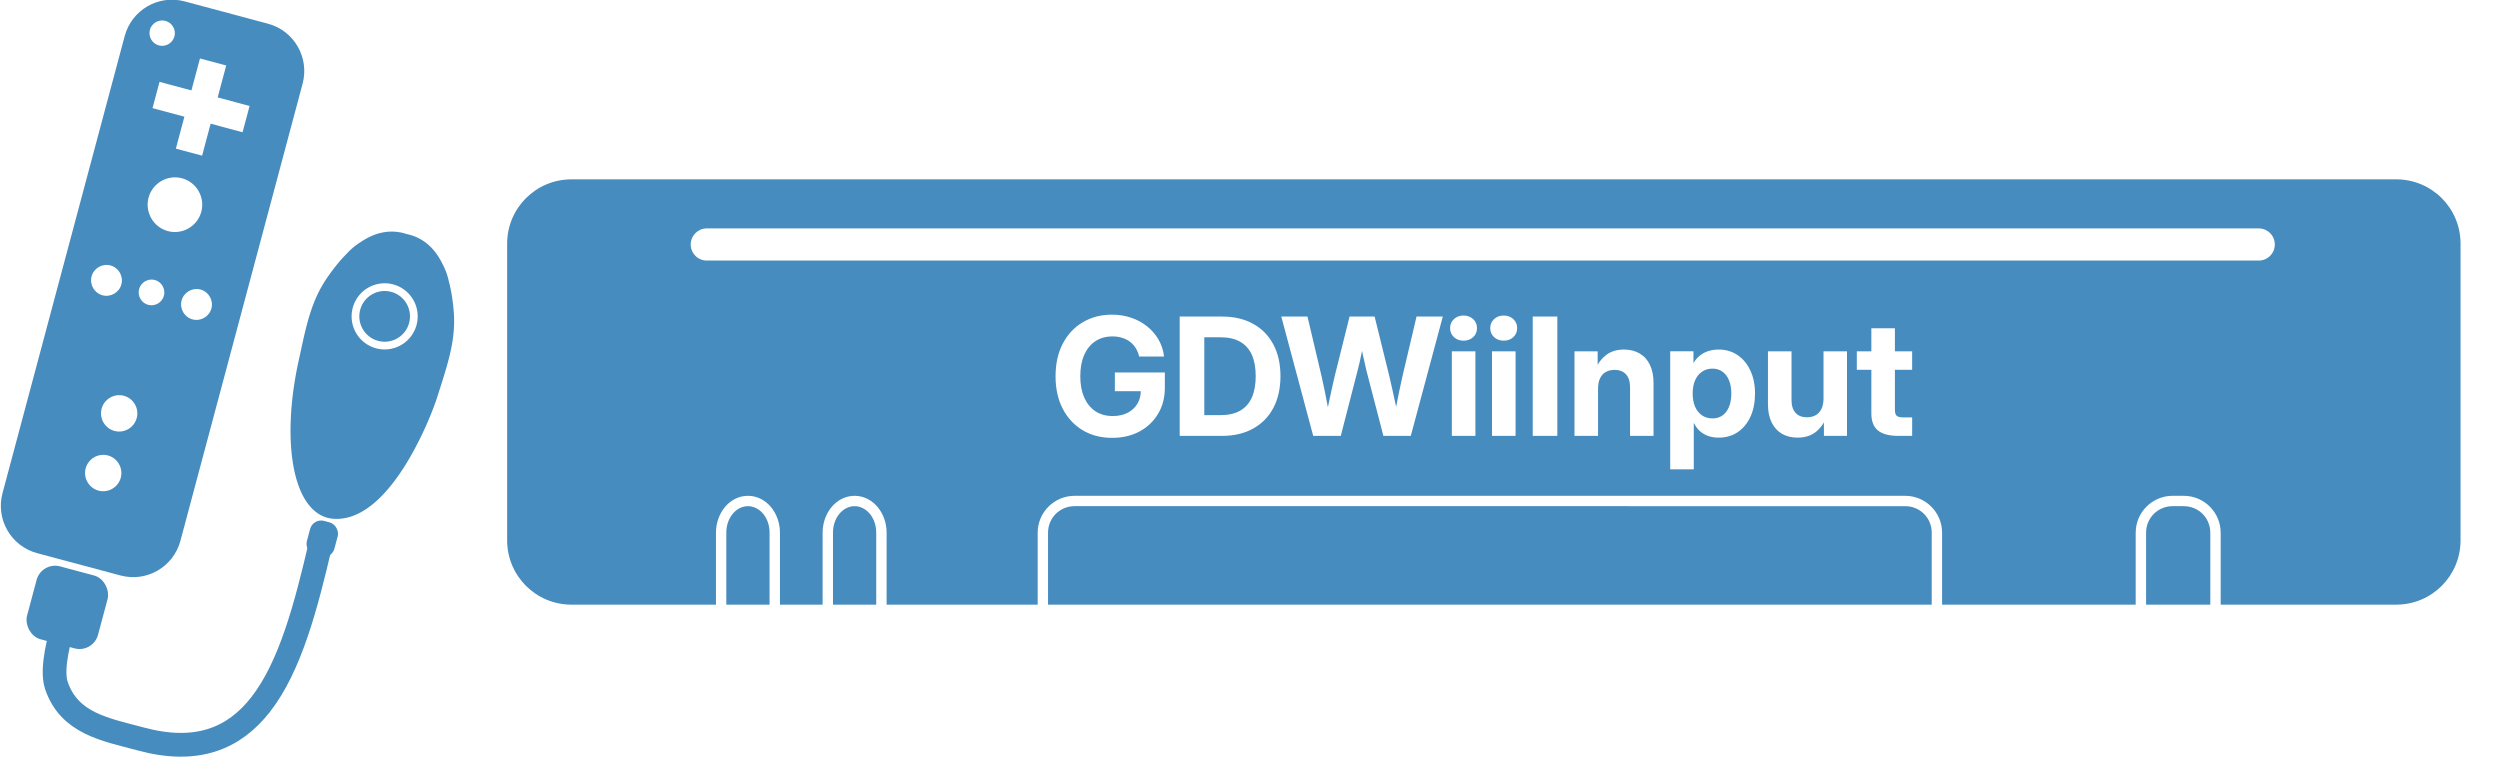 <?xml version="1.0" encoding="UTF-8" standalone="no"?>
<!-- Created with Inkscape (http://www.inkscape.org/) -->

<svg
   width="200.094mm"
   height="60.586mm"
   viewBox="0 0 200.094 60.586"
   version="1.1"
   id="svg10965"
   inkscape:version="1.2.2 (732a01da63, 2022-12-09)"
   sodipodi:docname="GDWiiInputBanner.svg"
   inkscape:export-filename="GDWiiInputBanner.png"
   inkscape:export-xdpi="100"
   inkscape:export-ydpi="100"
   xmlns:inkscape="http://www.inkscape.org/namespaces/inkscape"
   xmlns:sodipodi="http://sodipodi.sourceforge.net/DTD/sodipodi-0.dtd"
   xmlns="http://www.w3.org/2000/svg"
   xmlns:svg="http://www.w3.org/2000/svg">
  <sodipodi:namedview
     id="namedview10967"
     pagecolor="#ffffff"
     bordercolor="#000000"
     borderopacity="0.25"
     inkscape:showpageshadow="2"
     inkscape:pageopacity="0.0"
     inkscape:pagecheckerboard="0"
     inkscape:deskcolor="#d1d1d1"
     inkscape:document-units="mm"
     showgrid="false"
     inkscape:zoom="1.1893044"
     inkscape:cx="384.67864"
     inkscape:cy="171.10842"
     inkscape:window-width="2560"
     inkscape:window-height="1490"
     inkscape:window-x="-12"
     inkscape:window-y="-12"
     inkscape:window-maximized="1"
     inkscape:current-layer="g14058" />
  <defs
     id="defs10962">
    <rect
       x="332.127"
       y="137.896"
       width="339.694"
       height="106.785"
       id="rect511" />
  </defs>
  <g
     inkscape:label="Layer 1"
     inkscape:groupmode="layer"
     id="layer1"
     transform="translate(-7.418,-8.72)">
    <g
       id="g9946"
       transform="matrix(0.635,0.17,-0.17,0.636,-18.346,-39.132)"
       style="stroke-width:1.52">
      <path
         id="path9730"
         style="color:#000000;fill:#478cbf;stroke-width:0.608;stroke-linecap:round;-inkscape-stroke:none"
         d="m 78.427,54.451 c -3.301,0 -5.964,2.664 -5.964,5.964 v 57.512 c 0,3.301 2.664,5.963 5.964,5.963 h 10.497 c 3.301,0 5.963,-2.662 5.963,-5.963 V 60.416 c 0,-3.301 -2.662,-5.964 -5.963,-5.964 z m -1.648,2.892 c 0.846,0 1.545,0.699 1.545,1.545 0,0.846 -0.698,1.545 -1.545,1.545 -0.846,0 -1.547,-0.698 -1.547,-1.545 0,-0.846 0.701,-1.545 1.547,-1.545 z m 5.242,3.328 h 3.307 v 4.021 h 4.023 v 3.306 h -4.023 v 4.021 h -3.307 v -4.021 h -4.021 v -3.306 h 4.021 v -3.922 z m 1.654,14.636 c 1.829,0 3.324,1.495 3.324,3.324 0,1.829 -1.495,3.326 -3.324,3.326 -1.829,0 -3.326,-1.497 -3.326,-3.326 0,-1.829 1.497,-3.324 3.326,-3.324 z M 78.002,87.793 c 1.031,0 1.878,0.848 1.878,1.879 0,1.031 -0.848,1.879 -1.878,1.879 -1.031,0 -1.879,-0.848 -1.879,-1.879 0,-1.031 0.848,-1.879 1.879,-1.879 z m 11.346,0 c 1.031,0 1.879,0.848 1.879,1.879 0,1.031 -0.848,1.879 -1.879,1.879 -1.031,0 -1.879,-0.848 -1.879,-1.879 0,-1.031 0.848,-1.879 1.879,-1.879 z m -5.672,0.315 c 0.857,0 1.564,0.707 1.564,1.564 0,0.857 -0.707,1.564 -1.564,1.564 -0.857,0 -1.564,-0.707 -1.564,-1.564 0,-0.857 0.707,-1.564 1.564,-1.564 z m 0,14.572 c 1.215,0 2.213,0.998 2.213,2.213 0,1.215 -0.998,2.213 -2.213,2.213 -1.215,0 -2.213,-0.998 -2.213,-2.213 0,-1.215 0.998,-2.213 2.213,-2.213 z m 0,7.51 c 1.215,0 2.213,0.998 2.213,2.213 0,1.215 -0.998,2.213 -2.213,2.213 -1.215,0 -2.213,-0.998 -2.213,-2.213 0,-1.215 0.998,-2.213 2.213,-2.213 z" />
      <g
         id="g594-0-7"
         transform="translate(1.842,1.111)"
         style="stroke-width:1.52">
        <path
           id="path12755-1-5"
           style="fill:#478cbf;fill-opacity:1;stroke:#478cbf;stroke-width:0.608;stroke-linecap:round;stroke-dasharray:none;stroke-opacity:1;stop-color:#000000"
           d="m 109.659,73.979 c -1.929,5.6e-5 -3.429,0.96 -4.596,2.317 -0.486,0.518 -0.901,1.108 -1.228,1.752 -0.655,1.13 -1.16,2.349 -1.547,3.456 -1.142,3.268 -0.881,6.389 -0.687,10.555 0.44,9.451 3.743,17.134 8.03,17.134 0.127,1e-5 0.253,-0.021 0.38,-0.021 6.575,-0.883 8.228,-14.002 8.409,-17.114 0.194,-4.166 0.455,-7.287 -0.687,-10.555 -0.387,-1.106 -0.891,-2.326 -1.546,-3.456 -0.327,-0.644 -0.742,-1.234 -1.228,-1.752 -1.167,-1.357 -2.667,-2.317 -4.596,-2.317 -0.118,-3e-6 -0.236,0.004 -0.352,0.009 -0.117,-0.006 -0.234,-0.009 -0.352,-0.009 z m 0.352,5.738 a 4.326,4.326 0 0 1 4.326,4.326 4.326,4.326 0 0 1 -4.326,4.326 4.326,4.326 0 0 1 -4.326,-4.326 4.326,4.326 0 0 1 4.326,-4.326 z" />
        <circle
           style="fill:#478cbf;fill-opacity:1;stroke:none;stroke-width:0.608;stroke-linecap:round;stroke-dasharray:none;stroke-opacity:1;stop-color:#000000"
           id="path12895-5-2-4"
           cx="110.012"
           cy="84.043"
           r="3.085" />
      </g>
      <g
         id="g599-4-1"
         transform="translate(1.695,1.111)"
         style="stroke-width:1.52">
        <rect
           style="fill:#478cbf;fill-opacity:1;stroke:#478cbf;stroke-width:0.608;stroke-linecap:round;stroke-dasharray:none;stroke-opacity:1;stop-color:#000000"
           id="rect12663-9-3"
           width="8.343"
           height="8.565"
           x="77.809"
           y="123.915"
           rx="2.031"
           ry="2.026" />
        <rect
           style="fill:#478cbf;fill-opacity:1;stroke:#478cbf;stroke-width:0.608;stroke-linecap:round;stroke-dasharray:none;stroke-opacity:1;stop-color:#000000"
           id="rect12663-4-2-4"
           width="2.869"
           height="3.711"
           x="108.38"
           y="110.273"
           rx="1.082"
           ry="1.08" />
        <path
           style="fill:none;stroke:#478cbf;stroke-width:2.888;stroke-linecap:round;stroke-dasharray:none;stroke-opacity:1;stop-color:#000000"
           d="m 82.069,131.339 c 0,0 -0.189,4.466 1.078,6.366 2.721,4.081 7.17,3.637 11.557,3.637 7.155,0.037 11.019,-3.014 13.056,-7.78 2.308,-5.402 2.269,-13.005 2.013,-20.809"
           id="path495-1-4"
           sodipodi:nodetypes="cscsc" />
      </g>
    </g>
    <g
       id="g14058"
       transform="matrix(0.669,0,0,0.669,77.094,-54.173)"
       style="stroke-width:1.494">
      <path
         id="rect358"
         style="fill:#478cbf;fill-opacity:1;stroke:none;stroke-width:0.598;stroke-linecap:round;stop-color:#000000"
         d="m -35.774,115.467 c -4.267,0 -7.702,3.435 -7.702,7.701 v 35.479 c 0,4.267 3.435,7.702 7.702,7.702 h 17.281 v -8.606 c 0,-2.385 1.655,-4.415 3.826,-4.415 2.171,0 3.829,2.03 3.829,4.415 v 8.606 h 5.104 v -8.606 c 0,-2.385 1.656,-4.415 3.827,-4.415 2.171,0 3.83,2.03 3.83,4.415 v 8.606 H 19.996 v -8.606 c 0,-2.436 1.979,-4.415 4.415,-4.415 h 99.371 c 2.436,0 4.415,1.978 4.415,4.415 v 8.606 h 23.163 v -8.606 c 0,-2.436 1.982,-4.415 4.418,-4.415 h 1.33 c 2.436,0 4.418,1.978 4.418,4.415 v 8.606 h 20.999 c 4.267,0 7.7,-3.435 7.7,-7.702 v -35.479 c 0,-4.267 -3.434,-7.701 -7.7,-7.701 z m 16.184,5.87 H 166.079 c 1.065,0 1.923,0.858 1.923,1.924 0,1.065 -0.858,1.922 -1.923,1.922 H -19.589 c -1.065,0 -1.924,-0.857 -1.924,-1.922 0,-1.065 0.858,-1.924 1.924,-1.924 z m 48.448,10.316 c 0.815,0 1.582,0.121 2.302,0.364 0.72,0.236 1.357,0.578 1.911,1.025 0.56,0.441 1.019,0.968 1.375,1.581 0.357,0.613 0.58,1.294 0.669,2.041 h -2.981 c -0.083,-0.364 -0.213,-0.693 -0.392,-0.987 -0.178,-0.3 -0.408,-0.555 -0.688,-0.766 -0.274,-0.211 -0.589,-0.371 -0.945,-0.48 -0.35,-0.115 -0.739,-0.172 -1.166,-0.172 -0.796,0 -1.484,0.195 -2.063,0.585 -0.573,0.383 -1.015,0.932 -1.327,1.648 -0.306,0.709 -0.459,1.555 -0.459,2.539 0,0.977 0.156,1.82 0.468,2.529 0.312,0.709 0.758,1.259 1.337,1.649 0.58,0.383 1.274,0.575 2.083,0.575 0.662,0 1.245,-0.125 1.748,-0.374 0.503,-0.256 0.894,-0.61 1.175,-1.063 0.277,-0.445 0.42,-0.956 0.429,-1.533 h -3.103 v -2.242 h 5.98 v 1.821 c 0,1.182 -0.271,2.223 -0.812,3.124 -0.535,0.901 -1.277,1.606 -2.225,2.117 -0.949,0.505 -2.038,0.757 -3.267,0.757 -1.344,0 -2.525,-0.306 -3.544,-0.92 -1.013,-0.613 -1.805,-1.473 -2.378,-2.578 -0.567,-1.105 -0.85,-2.392 -0.85,-3.861 0,-1.52 0.293,-2.833 0.879,-3.938 0.586,-1.105 1.389,-1.954 2.408,-2.548 1.019,-0.594 2.165,-0.891 3.439,-0.891 z m 42.083,0.105 c 0.465,0 0.85,0.144 1.156,0.432 0.306,0.281 0.459,0.638 0.459,1.073 0,0.434 -0.153,0.796 -0.459,1.083 -0.306,0.281 -0.688,0.421 -1.147,0.421 -0.465,0 -0.85,-0.14 -1.155,-0.421 -0.306,-0.287 -0.459,-0.649 -0.459,-1.083 0,-0.434 0.153,-0.792 0.459,-1.073 0.306,-0.287 0.687,-0.432 1.146,-0.432 z m 4.805,0 c 0.465,0 0.85,0.144 1.155,0.432 0.306,0.281 0.459,0.638 0.459,1.073 0,0.434 -0.153,0.796 -0.459,1.083 -0.306,0.281 -0.687,0.421 -1.146,0.421 -0.465,0 -0.85,-0.14 -1.156,-0.421 -0.306,-0.287 -0.459,-0.649 -0.459,-1.083 0,-0.434 0.153,-0.792 0.459,-1.073 0.306,-0.287 0.688,-0.432 1.147,-0.432 z m -38.759,0.125 h 2.942 2.14 c 1.427,0 2.662,0.291 3.707,0.872 1.044,0.575 1.849,1.396 2.416,2.463 0.567,1.067 0.85,2.331 0.85,3.794 0,1.463 -0.283,2.731 -0.85,3.804 -0.567,1.067 -1.375,1.891 -2.426,2.472 -1.044,0.581 -2.295,0.872 -3.754,0.872 h -2.083 -2.942 z m 12.154,0 h 3.134 l 1.672,7.09 c 0.134,0.588 0.26,1.175 0.381,1.763 0.121,0.588 0.236,1.175 0.344,1.763 0.016,0.081 0.03,0.162 0.046,0.243 0.017,-0.081 0.033,-0.162 0.049,-0.243 0.121,-0.588 0.246,-1.175 0.373,-1.763 0.127,-0.588 0.261,-1.175 0.401,-1.763 l 1.768,-7.09 h 2.999 l 1.748,7.09 c 0.14,0.588 0.274,1.175 0.402,1.763 0.134,0.588 0.261,1.175 0.382,1.763 0.014,0.066 0.027,0.132 0.04,0.198 0.012,-0.066 0.024,-0.132 0.036,-0.198 0.115,-0.588 0.232,-1.175 0.353,-1.763 0.127,-0.588 0.255,-1.175 0.382,-1.763 l 1.672,-7.09 h 3.143 l -3.831,14.276 h -3.276 l -2.025,-7.789 c -0.14,-0.568 -0.284,-1.201 -0.43,-1.897 -0.03,-0.152 -0.068,-0.323 -0.101,-0.483 -0.033,0.16 -0.069,0.331 -0.1,0.483 -0.14,0.696 -0.287,1.329 -0.439,1.897 l -2.006,7.789 h -3.296 z m 30.082,0 h 2.942 v 14.276 h -2.942 z m 40.512,1.398 h 2.818 v 2.76 h 2.063 v 2.213 h -2.063 v 4.781 c 0,0.339 0.067,0.575 0.201,0.709 0.14,0.134 0.401,0.202 0.783,0.202 h 0.564 0.516 v 2.213 h -0.717 -0.927 c -1.108,0 -1.926,-0.217 -2.455,-0.652 -0.522,-0.434 -0.783,-1.111 -0.783,-2.031 v -5.222 h -1.739 v -2.213 h 1.739 z m -79.806,1.083 v 9.313 h 1.93 c 0.955,0 1.745,-0.179 2.369,-0.537 0.624,-0.364 1.089,-0.892 1.395,-1.581 0.306,-0.696 0.458,-1.545 0.458,-2.548 0,-1.003 -0.152,-1.849 -0.458,-2.539 -0.306,-0.69 -0.77,-1.214 -1.395,-1.571 -0.618,-0.358 -1.398,-0.537 -2.341,-0.537 z m 50.212,1.466 c 0.72,0 1.344,0.157 1.873,0.469 0.529,0.307 0.936,0.757 1.222,1.351 0.293,0.594 0.439,1.319 0.439,2.175 v 6.333 h -2.808 v -5.815 c 0,-0.677 -0.162,-1.192 -0.486,-1.543 -0.318,-0.358 -0.774,-0.537 -1.366,-0.537 -0.388,0 -0.733,0.08 -1.032,0.239 -0.299,0.16 -0.532,0.409 -0.697,0.747 -0.166,0.332 -0.248,0.76 -0.248,1.284 v 5.624 h -2.819 v -10.117 h 2.771 v 1.606 c 0.251,-0.419 0.546,-0.773 0.888,-1.06 0.592,-0.505 1.347,-0.757 2.264,-0.757 z m 11.33,0 c 0.86,0 1.614,0.223 2.264,0.67 0.656,0.441 1.165,1.057 1.528,1.849 0.369,0.786 0.554,1.699 0.554,2.74 0,1.054 -0.181,1.977 -0.544,2.769 -0.363,0.792 -0.869,1.409 -1.519,1.849 -0.65,0.441 -1.417,0.661 -2.303,0.661 -0.439,0 -0.847,-0.064 -1.222,-0.192 -0.369,-0.128 -0.701,-0.32 -0.994,-0.575 -0.287,-0.256 -0.526,-0.574 -0.717,-0.958 h -0.029 v 5.519 h -2.818 v -14.123 h 2.78 v 1.37 h 0.029 c 0.21,-0.351 0.461,-0.642 0.754,-0.872 0.299,-0.236 0.637,-0.412 1.013,-0.527 0.382,-0.121 0.789,-0.181 1.222,-0.181 z m -31.925,0.211 h 2.818 v 10.117 h -2.818 z m 4.805,0 h 2.819 v 10.117 h -2.819 z m 33.014,0 h 2.818 v 5.815 c 0,0.677 0.162,1.194 0.487,1.552 0.325,0.351 0.78,0.527 1.366,0.527 0.388,0 0.729,-0.081 1.022,-0.24 0.299,-0.16 0.532,-0.408 0.697,-0.747 0.172,-0.339 0.258,-0.767 0.258,-1.284 v -5.624 h 2.808 v 10.117 h -2.761 v -1.606 c -0.251,0.421 -0.547,0.778 -0.889,1.069 -0.586,0.498 -1.341,0.747 -2.264,0.747 -0.713,0 -1.337,-0.153 -1.872,-0.459 -0.529,-0.313 -0.939,-0.767 -1.232,-1.361 -0.293,-0.6 -0.439,-1.326 -0.439,-2.175 z m -6.639,2.069 c -0.471,0 -0.889,0.125 -1.252,0.374 -0.357,0.243 -0.633,0.588 -0.831,1.035 -0.191,0.441 -0.286,0.964 -0.286,1.571 0,0.6 0.095,1.124 0.286,1.571 0.197,0.447 0.474,0.796 0.831,1.045 0.363,0.243 0.78,0.364 1.252,0.364 0.459,0 0.853,-0.114 1.185,-0.344 0.338,-0.236 0.598,-0.575 0.783,-1.016 0.191,-0.447 0.286,-0.987 0.286,-1.619 0,-0.632 -0.095,-1.169 -0.286,-1.609 -0.185,-0.441 -0.445,-0.779 -0.783,-1.015 -0.331,-0.236 -0.726,-0.354 -1.185,-0.354 z m -115.394,16.457 c -1.383,0 -2.587,1.353 -2.587,3.175 v 8.606 h 5.174 v -8.606 c 0,-1.822 -1.204,-3.175 -2.587,-3.175 z m 12.761,0 c -1.383,0 -2.586,1.353 -2.586,3.175 v 8.606 h 5.173 v -8.606 c 0,-1.822 -1.204,-3.175 -2.587,-3.175 z m 26.318,0 c -1.77,0 -3.176,1.405 -3.176,3.175 v 8.606 H 126.958 v -8.606 c 0,-1.77 -1.404,-3.175 -3.174,-3.175 z m 131.368,0 c -1.77,0 -3.175,1.405 -3.175,3.175 v 8.606 h 7.683 v -8.606 c 0,-1.77 -1.408,-3.175 -3.178,-3.175 z" />
    </g>
  </g>
</svg>
